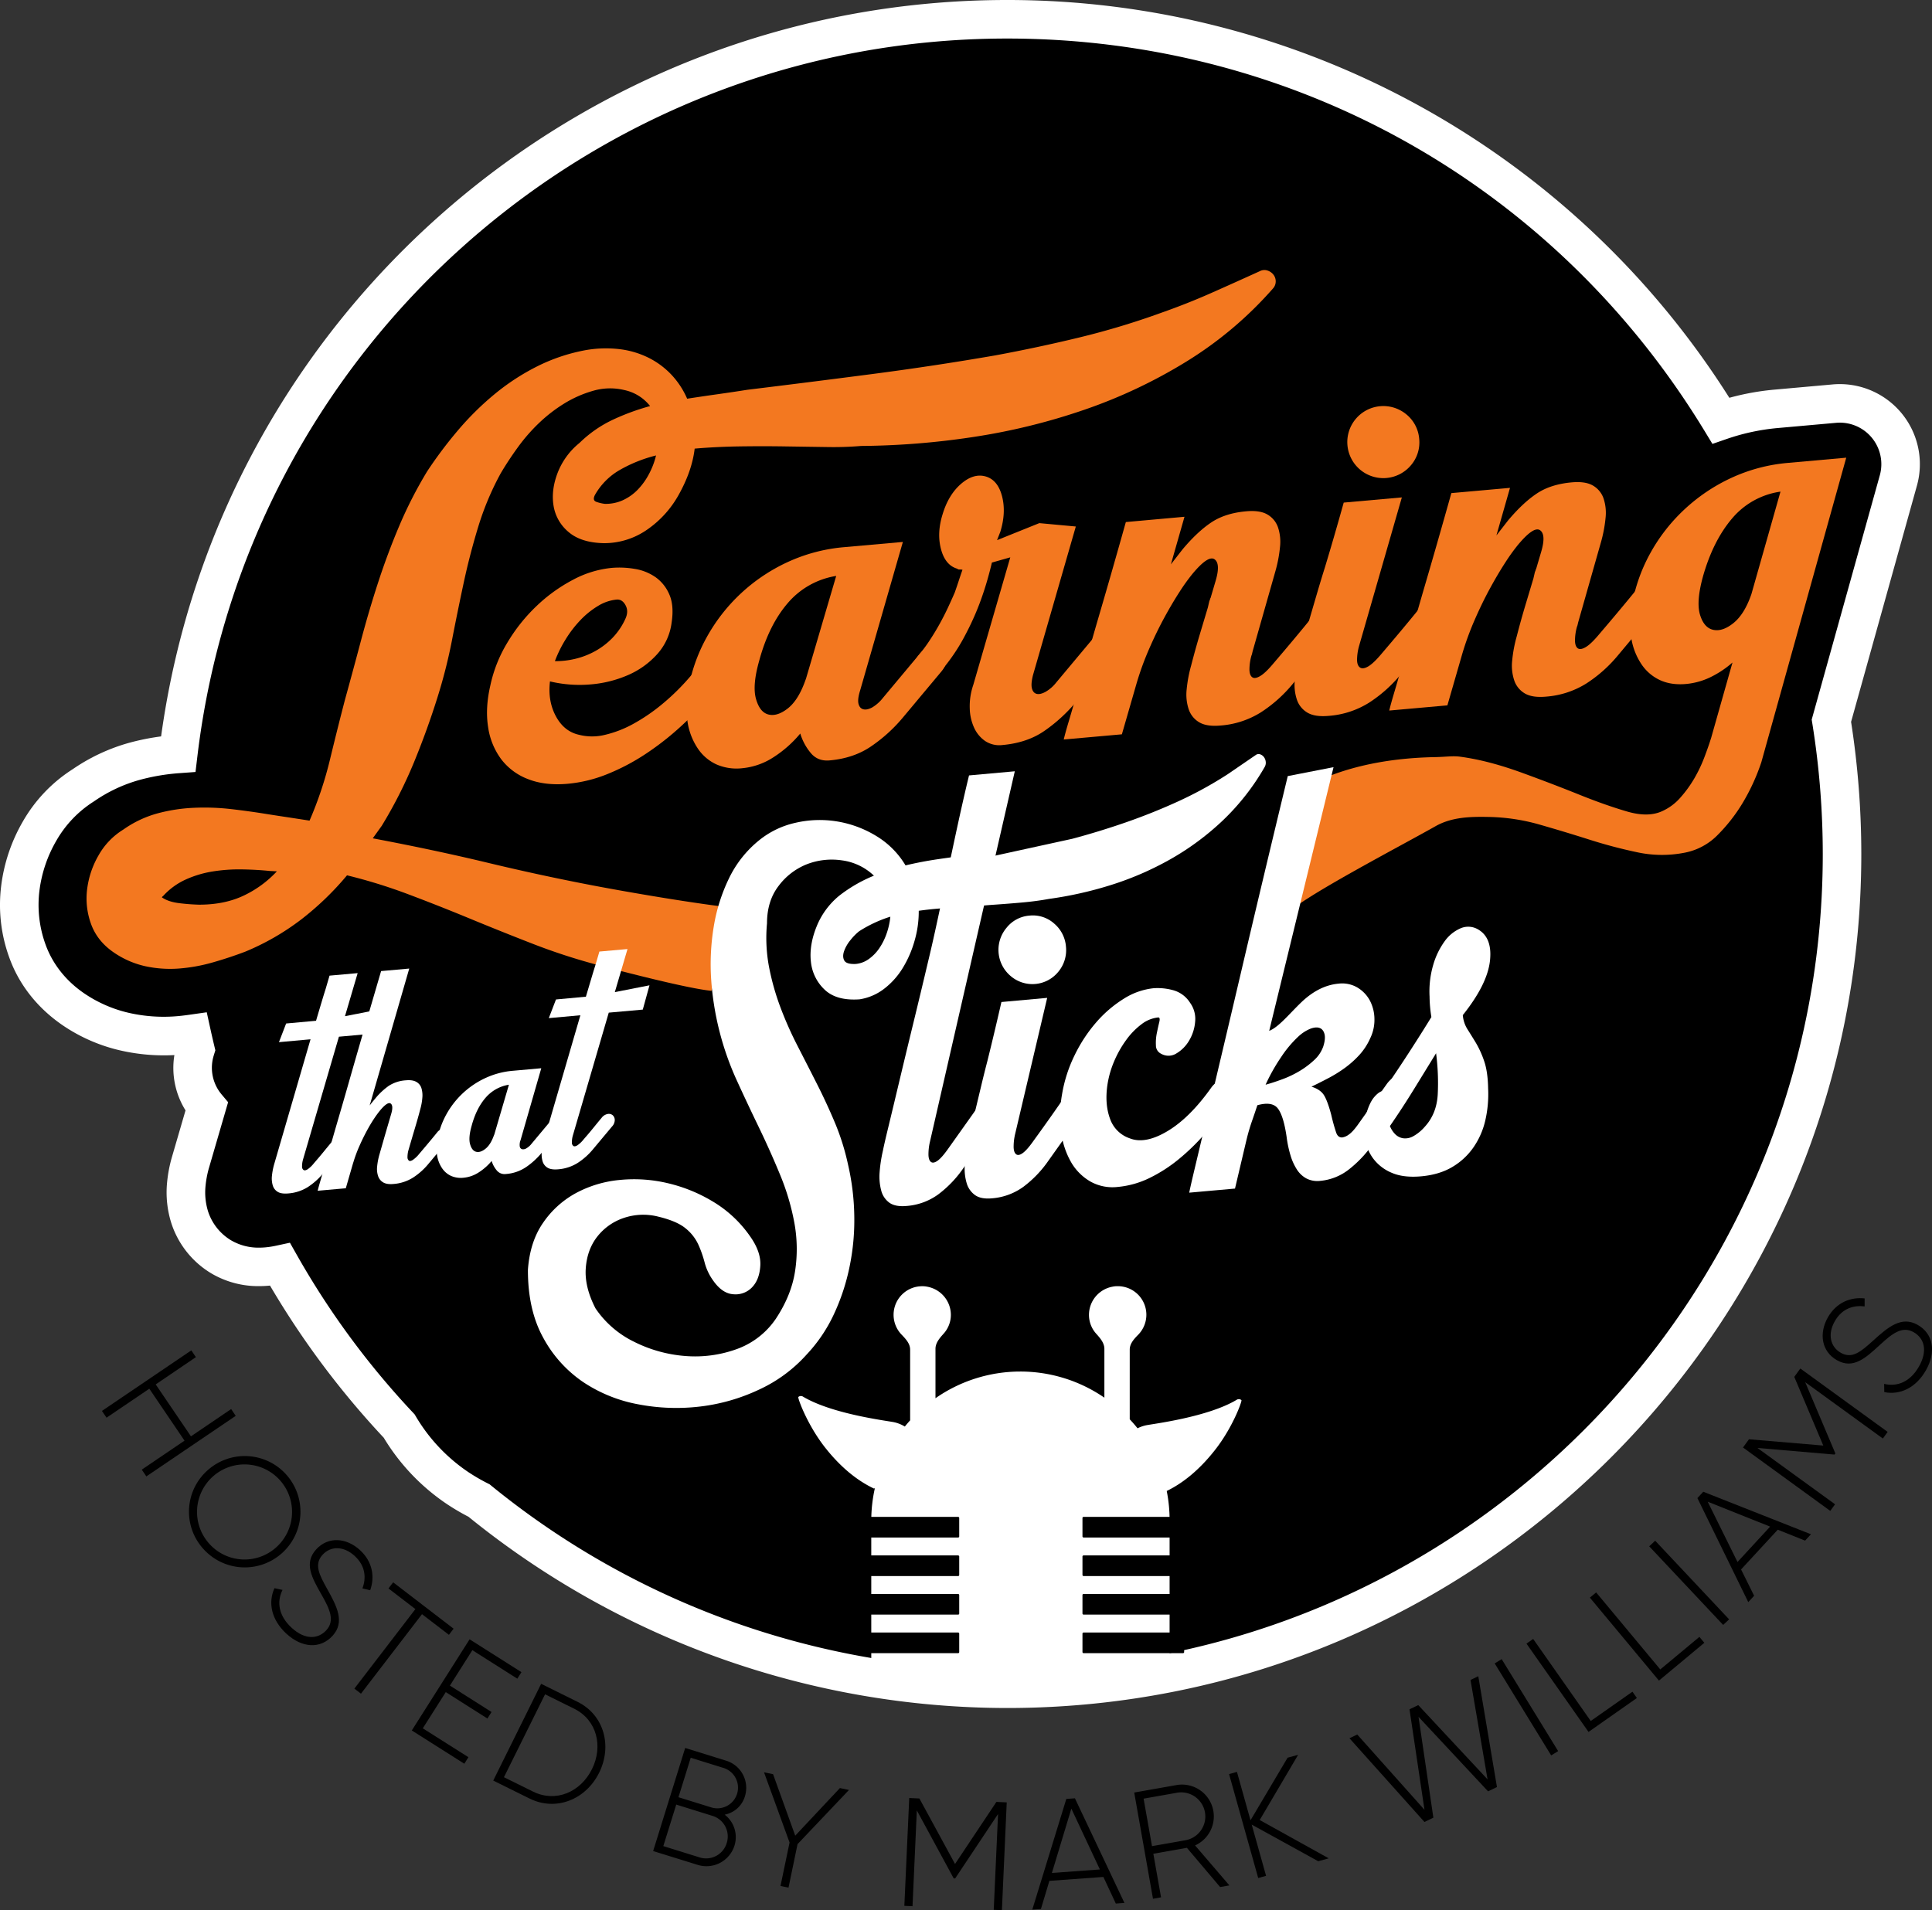 <svg xmlns="http://www.w3.org/2000/svg" width="1345.64" height="1330.7" viewBox="0 0 1345.64 1330.7"><rect x="0" y="0" width="1345.64" height="1330.7" fill="#333333" stroke="none"/><g id="Layer_2" data-name="Layer 2"><g id="Layer_1-2" data-name="Layer 1"><path d="M1309.5,289.33A42.31,42.31,0,0,0,1277,274.07c-1.25,0-2.51.05-3.77.16l-40.51,3.62a163.9,163.9,0,0,0-38.6,8.21C1092,118.43,907.6,6.48,697,6.48,399.46,6.48,154.14,230,119.69,518.26a158.37,158.37,0,0,0-30.76,5.23,118.6,118.6,0,0,0-35.29,16.57A91.78,91.78,0,0,0,23,572.17,105.2,105.2,0,0,0,9.7,611.61a93.91,93.91,0,0,0,4.85,43.81c5.77,16.13,16.62,30.05,31.61,40.43A105,105,0,0,0,83.2,712a124.25,124.25,0,0,0,26.32,2.83c3,0,6.09-.11,9.21-.34,3.45-.26,6.91-.67,10.37-1.17q1.2,5.51,2.52,11a42.27,42.27,0,0,0,6.52,38c.45.6.91,1.18,1.39,1.75l-11.47,39.35a85,85,0,0,0-2.74,14.71,57.62,57.62,0,0,0,2.47,23.27,49.91,49.91,0,0,0,22,27.39A51,51,0,0,0,176,875.59c1.76,0,3.63-.07,5.6-.25a75,75,0,0,0,9-1.38,583.41,583.41,0,0,0,83,112.53,134.12,134.12,0,0,0,40.78,43.26,147.33,147.33,0,0,0,14.86,8.63A579.09,579.09,0,0,0,697,1169.48c321.15,0,581.5-260.35,581.5-581.5a585.89,585.89,0,0,0-7.41-92.85l46.64-167.35A42.32,42.32,0,0,0,1309.5,289.33Z"/><path d="M701.49,1189.85a596.07,596.07,0,0,1-375.18-133.22,157.89,157.89,0,0,1-14.92-8.77,147.16,147.16,0,0,1-44.1-46.28,597.69,597.69,0,0,1-79.23-106l-.77.07c-2.27.2-4.66.31-6.84.31a64.29,64.29,0,0,1-33-8.72,63.63,63.63,0,0,1-28-34.79,71,71,0,0,1-3.08-28.68,96.72,96.72,0,0,1,3.17-17l9.68-33.24A55.81,55.81,0,0,1,121.46,735,135.84,135.84,0,0,1,84.83,732a118.3,118.3,0,0,1-41.76-18.16c-17.3-12-30-28.2-36.68-47a107.13,107.13,0,0,1-5.53-50,118.34,118.34,0,0,1,15-44.46A104.86,104.86,0,0,1,50.72,535.8a131.69,131.69,0,0,1,39.1-18.3A166.83,166.83,0,0,1,112.21,513C152.59,219.77,404,0,701.49,0a594.52,594.52,0,0,1,503,277.12,178.26,178.26,0,0,1,31.45-5.69l40.52-3.63a55.84,55.84,0,0,1,47.83,19.88h0a55.78,55.78,0,0,1,10.85,50.65l-45.86,164.54a600.54,600.54,0,0,1,7.12,92C1296.41,923,1029.53,1189.85,701.49,1189.85ZM201.93,865.72l4.85,8.57a570.14,570.14,0,0,0,81,109.93l1,1.07.75,1.25a120.78,120.78,0,0,0,36.71,39,131.55,131.55,0,0,0,13.48,7.83l1.3.66,1.13.92A569.14,569.14,0,0,0,701.49,1163c313.23,0,568.07-254.84,568.07-568.08a574.85,574.85,0,0,0-7.24-90.72l-.47-2.9,47.44-170.18a28.92,28.92,0,0,0-30.42-36.57l-40.52,3.62a149.8,149.8,0,0,0-35.42,7.54l-10.22,3.52-5.62-9.24C1083,129,901.45,26.85,701.49,26.85c-287.47,0-529.93,214.93-564,499.94l-1.32,11-11,.8A144.94,144.94,0,0,0,97,543.38a105,105,0,0,0-31.28,14.7l-.41.27a78.28,78.28,0,0,0-26.16,27.46A91.71,91.71,0,0,0,27.5,620.23a80.74,80.74,0,0,0,4.17,37.61c4.82,13.48,14,25.21,26.61,33.92a91.55,91.55,0,0,0,32.24,14A109.22,109.22,0,0,0,122.23,708c2.77-.2,5.87-.55,9.45-1.06L144,705.19l2.67,12.18q1.19,5.37,2.46,10.71l.86,3.59-1.09,3.53a28.91,28.91,0,0,0,4.42,25.93c.32.41.63.81.95,1.2l4.61,5.49-13.47,46.24a70,70,0,0,0-2.26,12.15A44.61,44.61,0,0,0,145,844.15a36.74,36.74,0,0,0,16.12,20,37.74,37.74,0,0,0,19.3,5h0c1.4,0,2.87-.06,4.43-.2a58.65,58.65,0,0,0,7.36-1.14Z" fill="#fff"/><path d="M898,635.11c-6.65-18.81,28.81-59.4,5.1-83.13,26.35-16.63,61-23.91,96.39-24.55,7.62-.14,12.44-1,17.49-.29,14.85,2,29.41,6.2,43.47,11.33s27.23,10.17,39.5,15.11,23.39,8.85,33.34,11.75,18.23,2.75,24.81-.44a36.74,36.74,0,0,0,12.3-9.26,83.42,83.42,0,0,0,9.64-13.28,99.88,99.88,0,0,0,7-14.65q2.87-7.53,4.8-13.74l14.84-52.43a68.44,68.44,0,0,1-15.41,10.25,49.18,49.18,0,0,1-17,4.71q-10.21.9-18-2.66a31.31,31.31,0,0,1-12.86-10.92,45.42,45.42,0,0,1-7.06-17.47,64.22,64.22,0,0,1,.1-22.72,116.29,116.29,0,0,1,12.68-36.8A122.31,122.31,0,0,1,1173.08,355a124,124,0,0,1,32.8-22.09,117.84,117.84,0,0,1,39.53-10.45l40.5-3.62-59.15,212.2A143.1,143.1,0,0,1,1213.37,560a116.58,116.58,0,0,1-16.73,21.37A43.74,43.74,0,0,1,1173.47,594a82,82,0,0,1-33-.25,339.4,339.4,0,0,1-33.62-8.89q-17-5.4-34.47-10.41a137.89,137.89,0,0,0-35.61-5.34c-12.09-.22-25.38-.1-37,6.5C976.05,589.05,911.32,622.79,898,635.11Zm288.12-233.5q-4.83,17.47-2.06,26.63t9.28,10.53q6.51,1.37,14.12-4.81t12.4-20.1l20.25-71.37a53.88,53.88,0,0,0-33.81,18.81Q1193.12,376.86,1186.11,401.61Z" fill="#f37820"/><path d="M864.66,975.38a2.74,2.74,0,0,0-3.23-.28c-20.2,12.15-58.18,16.78-63.13,17.79a24.45,24.45,0,0,0-6,2.11c-1.72-2.17-3.55-4.25-5.44-6.28V940.16c0-4.13,3-7.42,5.92-10.37A19.89,19.89,0,0,0,778.44,896H778a15.55,15.55,0,0,0-3,.32A20,20,0,0,0,758.47,916a19.59,19.59,0,0,0,5.18,13.27c2.69,3,5.55,6.32,5.55,10.39v34a103.24,103.24,0,0,0-117.64.39V939.61c0-4.07,2.86-7.4,5.54-10.39A19.59,19.59,0,0,0,662.28,916a20,20,0,0,0-16.53-19.65,15.37,15.37,0,0,0-3-.32h-.46A19.9,19.9,0,0,0,628,929.79c2.88,3,5.91,6.24,5.91,10.37v49.3q-1.9,2.1-3.71,4.32a24.06,24.06,0,0,0-7.8-3.08c-4.95-1-42.93-5.64-63.14-17.78a2.73,2.73,0,0,0-3.23.27c-.59.5,6.13,19.32,18.77,35.36,10.45,13.23,21.94,22.79,34,28.46.18-.14.39-.24.57-.38a103.72,103.72,0,0,0-2.53,22.71v98.72l.25,0,.25.05.25,0,.24,0,.25,0,.25,0,.25,0,.25,0,.24,0,.25,0,.25,0,.16,0h.09l.25,0,.24,0,.25,0,.25,0,.25,0,.25,0,.24,0,.25,0,.25,0a538.65,538.65,0,0,0,61,7.11l.4,0,.4,0,.39,0,.28,0,.28,0,.28,0,.28,0h.29l.39,0h.27l.27,0,.27,0,.27,0h.27l.28,0H678l.27,0h1.08c8.66.41,17.36.64,26.13.64,12.3,0,24.5-.46,36.59-1.27l.26,0h.25l.26,0H743l.25,0,.26,0h.25l.25,0h.26l.26,0,.27,0,.28,0,.3,0h.29l.28,0,.28,0,.28,0,.28,0,.28,0,.28,0,.27,0q23.61-1.85,46.6-5.71h8.26v-1.42q3.4-.63,6.79-1.31l.15,0,.25,0,.25,0,.25-.05.24,0,.25,0,.25,0,.25,0,.25,0,.24-.05.25,0,.25,0,.25,0,.25,0,.24-.05.25,0,.25,0,.25,0,.25-.06.24-.05.25-.06.25,0v-96.65a104.39,104.39,0,0,0-2-20.52c11.78-5.7,23-15.12,33.26-28.1C858.53,994.69,865.26,975.87,864.66,975.38Z" fill="#fff"/><path d="M164.17,986.33l-62.24,42.18-3.19-4.71,29.78-20.19L104,967.42,74.21,987.61,71,982.9l62.25-42.19,3.19,4.72-28,19L133,1000.6l28-19Z"/><path d="M144.94,1023.94a38.78,38.78,0,1,1-3.62,54.73A38.57,38.57,0,0,1,144.94,1023.94ZM192.29,1078a33.09,33.09,0,1,0-46.85-2.94A32.95,32.95,0,0,0,192.29,1078Z"/><path d="M191.18,1106.38l5.6,1.21c-4.2,8.39-2.72,18.05,6.38,26.4,9.26,8.5,18.29,8,24.1,1.71,6.1-6.65,2.57-14.56-3.43-25-6.5-11.5-12.42-21.74-3.56-31.4,8.35-9.1,21-8.12,30.43.52,9.11,8.35,10.33,19.09,7.14,28l-5.38-1.28c2.52-6.88,2.46-15.39-5.46-22.65-7.68-7-16.64-7-22.31-.79-6.1,6.64-2.37,13.86,3.15,23.73,6.84,12.25,12.55,23.18,3.76,32.76-8.42,9.18-21.14,8.59-32.14-1.51C189.09,1128.52,186.52,1116.54,191.18,1106.38Z"/><path d="M312.67,1138.87l-18.75-14.39-42.5,55.39-4.6-3.53,42.5-55.39-18.75-14.39,3.27-4.26,42.1,32.3Z"/><path d="M326.26,1224.13l-2.87,4.54-36.57-23.18L327.07,1142l36.12,22.88-2.88,4.54L329,1149.56l-15.64,24.68,29,18.4-2.88,4.54-29-18.4-16,25.22Z"/><path d="M417.31,1234.93c-9.2,18.57-29.88,27.15-48.45,18l-25.32-12.53L376.91,1173l25.32,12.54C420.81,1194.7,426.51,1216.35,417.31,1234.93Zm-5-2.48c7.92-16,3.43-34.27-12.46-42.14l-20.21-10L351,1238.06l20.22,10C387.12,1255.94,404.39,1248.43,412.3,1232.45Z"/><path d="M511.59,1285.62a20.45,20.45,0,0,1-25.68,13.5l-31-9.62,22.32-71.81,28.62,8.89a19.79,19.79,0,0,1,13,24.75,18.34,18.34,0,0,1-14.11,12.82A19.71,19.71,0,0,1,511.59,1285.62Zm-5.43-1.69a15,15,0,0,0-9.66-18.86L471,1257.13l-9,28.92L487.5,1294A15,15,0,0,0,506.16,1283.93Zm-25.07-59.42L472.55,1252l23.18,7.2a14.4,14.4,0,0,0,8.55-27.49Z"/><path d="M555.5,1284.67,549.19,1315l-5.57-1.17,6.31-30.28-17.79-48.91,6.31,1.32,15.43,42.82L585,1245.62l6.31,1.32Z"/><path d="M697.83,1330.7l-5.69-.26,3-66.74-29.87,44.88-1,0-25.7-47.4-3,66.74-5.69-.25,3.4-75.11,7.08.32,24.82,45.63L694,1255.26l7.19.33Z"/><path d="M768.5,1307.54l-37.6,2.73-5.9,19.6-6,.43,23.69-77.1,6-.44,34.48,72.88-6,.44Zm-2.43-5.21-19.87-42.39-13.55,44.82Z"/><path d="M826.68,1287.25l-23.38,4.13,5.37,30.36-5.61,1-13.08-74,29.19-5.16a22.17,22.17,0,0,1,13.2,42l23.9,27.85-6.46,1.14Zm-24.31-1.16,23.59-4.17a16.81,16.81,0,0,0-5.85-33.1L796.52,1253Z"/><path d="M918.13,1296.59l-46.31-25.51,10,35.68-5.48,1.54-20.29-72.41,5.49-1.53,9.44,33.72,25.83-43.61,7.34-2-26.76,45.42,48.08,26.69Z"/><path d="M939.91,1210.93l5.42-2.61,46.82,52.44-10.43-70,6.1-2.93,48.27,51.74-11.88-69.26,5.42-2.61,13,77.21-6.19,3L988,1196l10.34,70.25-6.2,3Z"/><path d="M1045.91,1155.8l39.34,64.08-4.86,3-39.33-64.09Z"/><path d="M1137,1178.5l3.08,4.39-33.67,23.63L1063.19,1145l4.66-3.26,40.1,57.15Z"/><path d="M1183.63,1140.31l3.44,4.13-31.62,26.32-48.1-57.79,4.37-3.64,44.67,53.66Z"/><path d="M1152.83,1073.31l51.5,54.78-4.15,3.89-51.5-54.77Z"/><path d="M1238.23,1065.63l-25.57,27.7,9.09,18.34-4.08,4.42-35.43-72.47,4.09-4.42,75,29.62-4.08,4.42Zm-5.33-2.14-43.49-17.35,20.76,42Z"/><path d="M1314.75,997.51l-3.34,4.61-54.07-39.24,21,49.64-.57.78-53.72-4.61,54.07,39.24-3.34,4.6L1214,1008.37l4.16-5.73,51.76,4.38-20.21-47.85,4.22-5.82Z"/><path d="M1312.4,969.79l-.09-5.73c9.12,2.2,18.21-1.42,24.29-12.18,6.19-10.94,3.7-19.63-3.78-23.86-7.85-4.44-14.76.79-23.6,9-9.74,8.93-18.38,17-29.78,10.55-10.76-6.09-12.66-18.64-6.37-29.77,6.09-10.75,16.28-14.36,25.65-13.26l0,5.53c-7.27-.9-15.55,1.08-20.84,10.43-5.13,9.07-3,17.79,4.27,21.91,7.85,4.45,14-.82,22.41-8.42,10.39-9.43,19.75-17.46,31.07-11.06,10.84,6.14,13.13,18.67,5.78,31.66C1334.44,966.83,1323.35,972,1312.4,969.79Z"/><path d="M482,469.78q3.84-4.61,8.23-5.17a9.4,9.4,0,0,1,7.25,1.66,9,9,0,0,1,3.25,6.63q.39,4.41-3.77,9.39a247.54,247.54,0,0,1-22.24,23.28,197.6,197.6,0,0,1-25,19.62,149.35,149.35,0,0,1-26.78,14.1A96.74,96.74,0,0,1,395.49,546q-15.84,1.41-27.61-3.21a42.34,42.34,0,0,1-18.82-13.94,49.21,49.21,0,0,1-9.1-22.43q-2.06-13.12,1.52-28.71a96,96,0,0,1,11.88-30,119.76,119.76,0,0,1,20.43-25.61,112.1,112.1,0,0,1,25.34-18.23,72.08,72.08,0,0,1,26.95-8.26,62.76,62.76,0,0,1,16,.7,34.8,34.8,0,0,1,14.54,5.8,28.27,28.27,0,0,1,9.6,12.1q3.35,7.68,1.56,19.55a40.29,40.29,0,0,1-9.94,21.83,58.39,58.39,0,0,1-20.17,14.58,81.84,81.84,0,0,1-26.21,6.6,88.71,88.71,0,0,1-28.4-2.08q-1.62,13.64,4.12,24.29t16.24,12.93A36.93,36.93,0,0,0,421,512a77.49,77.49,0,0,0,19.9-7.63A127.65,127.65,0,0,0,461.83,490,156.58,156.58,0,0,0,482,469.78Zm-52.56-52.09A30.35,30.35,0,0,0,416.72,422a58.37,58.37,0,0,0-12.26,9.79A79.52,79.52,0,0,0,394,445.34a86,86,0,0,0-7.52,15.23A57.72,57.72,0,0,0,400.5,459a55.33,55.33,0,0,0,13.9-5.33,51.74,51.74,0,0,0,12.13-9.24A47,47,0,0,0,435.62,431q2.37-5.18.05-9.41C434.11,418.75,432.05,417.46,429.47,417.69Z" fill="#f37820"/><path d="M640.47,455.64q4.17-5,8.56-5.56a8.63,8.63,0,0,1,10.35,8.66q.21,4.42-4,9.4l-5.93,7.1-7.7,9.2-7.69,9.21q-3.69,4.41-5.94,7.09a107.75,107.75,0,0,1-20.69,18.71q-12.35,8.74-29.6,10.27-8.11.74-13-5A38.33,38.33,0,0,1,557.39,511a81,81,0,0,1-18.75,16.58A48.13,48.13,0,0,1,517,535.16a35.08,35.08,0,0,1-18-2.65,31.38,31.38,0,0,1-12.86-10.92,45.42,45.42,0,0,1-7.06-17.47,64.27,64.27,0,0,1,.1-22.73,116.38,116.38,0,0,1,12.68-36.8,123.24,123.24,0,0,1,56.68-53A117.72,117.72,0,0,1,588,381.17l40.85-3.64L599.08,481q-1.94,6.21-1.12,9.33c.54,2.08,1.66,3.35,3.36,3.78s3.72,0,6.1-1.25a26.73,26.73,0,0,0,7.4-6.52Zm-79.05,17,21-71.43a55.81,55.81,0,0,0-33.8,19q-13.19,15.38-19.84,40.1-4.86,17.11-2.26,26.46t8.61,10.95q6,1.59,13.31-4t12.16-18.83Z" fill="#f37820"/><path d="M694.44,376.29l29.46-11.86,25.41,2.35L719.5,470.23q-1.57,6.18-.77,9.3t3.18,3.8q2.37.68,6.1-1.26a25.5,25.5,0,0,0,7.58-6.53l25.65-30.68q4.17-5,8.56-5.56a8.51,8.51,0,0,1,7.09,1.86A9.36,9.36,0,0,1,779.8,448q.21,4.42-3.95,9.41l-5.93,7.09-7.7,9.21-7.69,9.2-5.94,7.1a110.06,110.06,0,0,1-20.51,18.69Q715.9,517.41,698.3,519a17.91,17.91,0,0,1-11.95-2.66,22.5,22.5,0,0,1-7.73-9.07,34.31,34.31,0,0,1-3.18-13.73,45.3,45.3,0,0,1,2.44-16.37l25.78-88.9-12.8,3.63q-2.85,12-6.22,21.85a187.89,187.89,0,0,1-11.74,27.49,133,133,0,0,1-17.53,26.23q-3.86,4.6-8.24,5.17a9.34,9.34,0,0,1-7.24-1.66,8.2,8.2,0,0,1-3.06-6.47q-.21-4.25,3.64-8.84a103.51,103.51,0,0,0,7.12-9.69q3.6-5.46,6.81-11.25t5.89-11.53c1.79-3.83,3.36-7.34,4.74-10.54.94-2.68,1.83-5.31,2.67-7.87s1.72-5.18,2.67-7.87a6.68,6.68,0,0,0-2-.18,2.16,2.16,0,0,1-1.65-.56q-8.38-2.44-11.34-13.72T656.6,358q4.13-13.5,12.86-21t17.11-5.07q8.38,2.44,11.34,13.72t-1.16,24.77Z" fill="#f37820"/><path d="M829.64,463.6q2.9-11.27,6.18-22.2l5.47-18.24,1-4.35.58-1.47a1,1,0,0,1,.29-.74l3.54-12q3.53-12-.81-15t-15.25,10.06a134.22,134.22,0,0,0-9,12.52q-5.14,7.91-10.64,18T800.39,452a202.37,202.37,0,0,0-8.7,23.85l-10.3,35.7-40.49,3.61q1-4.35,3.62-13.1t5.83-20.22q3.23-11.46,7-24.76t7.59-26.4q9-30.62,19.21-67L825,360l-9.47,33.14,8-10.29q10.26-12.27,20-18.82T868,356.19q9.51-.85,14.75,2.23a16.58,16.58,0,0,1,7.37,8.93,31.81,31.81,0,0,1,1.4,13.71,94.84,94.84,0,0,1-3.13,16.61l-15.94,56.08-.51,2.17-.29.74a36,36,0,0,0-1.41,10.06c.11,2.6.79,4.31,2.06,5.14s3.11.49,5.58-1,5.52-4.45,9.15-8.8q15.1-17.67,25.66-30.69,4.15-5,8.73-5.57t7.26,1.84a9.39,9.39,0,0,1,2.92,6.84q.21,4.43-4,9.4l-27.25,32.6A96.56,96.56,0,0,1,878,496.37a61.62,61.62,0,0,1-27.94,9.06q-9.51.85-14.75-2.23a16.63,16.63,0,0,1-7.38-9.1,32.56,32.56,0,0,1-1.41-13.9A94,94,0,0,1,829.64,463.6Z" fill="#f37820"/><path d="M988,424.62q4.17-5,8.74-5.57c3-.39,5.46.22,7.26,1.84a9.36,9.36,0,0,1,2.91,6.83q.23,4.42-3.95,9.41l-27.25,32.6a96.51,96.51,0,0,1-22.36,19.91,61.54,61.54,0,0,1-27.94,9.06q-9.51.85-14.75-2.23a16.59,16.59,0,0,1-7.38-9.1,32.67,32.67,0,0,1-1.42-13.89A96,96,0,0,1,905,456.87q1-4.35,2.92-11.08t4.33-15.12q2.44-8.37,5.17-17.67t5.48-18.06q6.3-20.79,13-44.82l40.49-3.61L946.6,450A36.41,36.41,0,0,0,945.19,460q.16,3.89,2.24,5.12t5.76-1q3.69-2.27,9.15-8.8Q977.45,437.63,988,424.62Z" fill="#f37820"/><path d="M988.47,305.72A24.43,24.43,0,0,1,982.82,324a25.1,25.1,0,1,1-3.14-35.21A24.46,24.46,0,0,1,988.47,305.72Z" fill="#f37820"/><path d="M1056.39,443.36q2.89-11.25,6.18-22.2l5.47-18.24,1-4.35.58-1.47a1,1,0,0,1,.29-.73l3.54-12q3.52-12-.81-15t-15.25,10.05a134.22,134.22,0,0,0-9,12.52q-5.14,7.91-10.64,18t-10.64,21.89a203,203,0,0,0-8.7,23.85l-10.3,35.7-40.49,3.61q1-4.35,3.62-13.1t5.83-20.21q3.23-11.47,7-24.76t7.59-26.41q9-30.61,19.21-67l40.85-3.65-9.47,33.14,8-10.29q10.26-12.27,20-18.82t24.49-7.86q9.51-.85,14.75,2.23a16.58,16.58,0,0,1,7.37,8.93,31.81,31.81,0,0,1,1.4,13.71,94.84,94.84,0,0,1-3.13,16.61l-15.94,56.08-.51,2.17-.29.74a36,36,0,0,0-1.41,10.06c.11,2.6.79,4.31,2.06,5.14s3.11.49,5.58-1,5.52-4.45,9.15-8.8q15.1-17.67,25.66-30.68,4.15-5,8.73-5.57t7.26,1.83a9.41,9.41,0,0,1,2.92,6.84q.21,4.43-4,9.4l-27.25,32.6a96.33,96.33,0,0,1-22.36,19.92,61.62,61.62,0,0,1-27.94,9.06q-9.51.85-14.75-2.23a16.63,16.63,0,0,1-7.38-9.1,32.56,32.56,0,0,1-1.41-13.9A94,94,0,0,1,1056.39,443.36Z" fill="#f37820"/><path d="M623.36,631.07a7.28,7.28,0,0,1,2.49,4M495.54,690.25c-17-1.68-62.85-13.71-78.6-17.86a425.19,425.19,0,0,1-45.87-14.9q-22.26-8.65-43.8-17.56T284.41,623a365.77,365.77,0,0,0-42.71-13.22,203.51,203.51,0,0,1-31.86,30.71,172.85,172.85,0,0,1-39,22.46q-11,4.18-22.75,7.53a117.86,117.86,0,0,1-23.58,4.24,81.67,81.67,0,0,1-23.39-1.64A62.76,62.76,0,0,1,79,663.34q-11.35-7.87-15.61-19.73a51.8,51.8,0,0,1-2.69-24.25,62.36,62.36,0,0,1,8-23.6,49.67,49.67,0,0,1,17.21-17.87,76.06,76.06,0,0,1,23.32-11.13,116.71,116.71,0,0,1,25.37-4,162.39,162.39,0,0,1,26.16.86q13.08,1.5,25.7,3.57,7.19,1.13,14.57,2.24c4.91.75,9.77,1.49,14.57,2.25a260.57,260.57,0,0,0,14.29-42.8q5.44-22.49,10.47-41.75,5.63-20.37,11.07-40.91t12-40.65q6.54-20.08,14.76-39.47a295.52,295.52,0,0,1,19.34-37.75,295.62,295.62,0,0,1,21.41-28.53,202.12,202.12,0,0,1,25.44-25.16,157.8,157.8,0,0,1,29.51-19.31A126.16,126.16,0,0,1,407.45,244a81.51,81.51,0,0,1,24.24-.75,61.86,61.86,0,0,1,20.43,6.17,56.68,56.68,0,0,1,15.79,11.9,58,58,0,0,1,10.69,16.43q10.86-1.67,21.37-3.15t20.67-3.08q43.53-5.31,86.68-10.93t85.8-13q29.67-5.48,58.68-12.51a542,542,0,0,0,57.55-17.38q17.55-6.18,34.1-13.51t34-15.28a6.88,6.88,0,0,1,5.28-.47,8.67,8.67,0,0,1,4.15,2.82,7.54,7.54,0,0,1,1.66,4.65,7.3,7.3,0,0,1-1.86,5,264.56,264.56,0,0,1-60.07,50.79,355.52,355.52,0,0,1-71.17,33.68,438,438,0,0,1-77.27,19,546.41,546.41,0,0,1-78.41,6.29,234.61,234.61,0,0,1-24.24.74l-29-.43q-15.28-.24-31.41,0t-31.27,1.55Q482,328.17,472.54,345a71.64,71.64,0,0,1-21.48,23.74,52.23,52.23,0,0,1-30.55,9.65q-16-.35-24.66-7.91a29.92,29.92,0,0,1-10.34-18.42q-1.68-10.86,2.93-22.8a50.06,50.06,0,0,1,15.19-20.7,84.67,84.67,0,0,1,23.05-16.08,161.68,161.68,0,0,1,26.12-9.6,31,31,0,0,0-18-11.17,42.2,42.2,0,0,0-21.61.51A80.7,80.7,0,0,0,393,281.1a105.74,105.74,0,0,0-17.43,13.45,123.62,123.62,0,0,0-14.66,16.74q-6.65,9.12-12.19,18.48A198.68,198.68,0,0,0,333.08,367q-5.91,19.34-10.17,39.24t-8.14,39.94a362.86,362.86,0,0,1-10,39.4q-7.19,23-16.51,45.66a318,318,0,0,1-22.34,44L259.64,584q43.32,8.19,79.95,17t73.28,15.82c24.43,4.68,72.4,12.91,99.16,15.73m-372.49-2.33q17.37-.13,30.48-6.45A75.83,75.83,0,0,0,192.84,607l-5-.26q-9.32-.94-19.61-1.09a115.81,115.81,0,0,0-20.11,1.44,73.81,73.81,0,0,0-18.66,5.57A47.92,47.92,0,0,0,113.79,624c-.66.53-1,.91-1,1.15q4.53,3.14,12.25,4.05A144.53,144.53,0,0,0,139.54,630.25ZM421.26,351a28.69,28.69,0,0,0,12.55-2.53,34.47,34.47,0,0,0,10.35-7.32,47.25,47.25,0,0,0,7.89-11,54.67,54.67,0,0,0,4.89-12.86,98.4,98.4,0,0,0-25.53,10.26,46.37,46.37,0,0,0-17.08,17.32c-1.2,2.47-.89,4,.95,4.71A27.7,27.7,0,0,0,421.26,351Z" fill="#f37820"/><path d="M665.72,614.08a7,7,0,0,1,2.34,3.85" fill="#f37820"/><path d="M686.85,767.56a6.29,6.29,0,0,1,5.75,1.77,9.64,9.64,0,0,1,2.37,6.33q.21,4.08-3,8.62L670.82,814a78.17,78.17,0,0,1-17.4,18.11,42.9,42.9,0,0,1-21.93,8q-7.75.71-11.93-2.19a15,15,0,0,1-5.77-8.48,37.47,37.47,0,0,1-1.13-12.83A99,99,0,0,1,615,801.4q.76-4,3.84-16.71t7.46-31.12q4.38-18.41,9.72-40.34t10.63-44.34c8.46-35,17.89-85.86,28.28-128.71l31.88-2.88L647.68,795.49a37.92,37.92,0,0,0-1,9.26c.11,2.39.72,4,1.81,4.75s2.6.47,4.53-.9,4.3-4.05,7.12-8l19.89-28C682.18,769.56,684.46,767.89,686.85,767.56Z" fill="#fff"/><path d="M739.35,767.22c2.15-3,4.43-4.71,6.82-5a6.29,6.29,0,0,1,5.74,1.78,9.59,9.59,0,0,1,2.38,6.33q.21,4.08-3,8.62l-21.14,29.74a78.2,78.2,0,0,1-17.41,18.11,42.83,42.83,0,0,1-21.92,8c-5,.45-8.87-.28-11.65-2.22a15.51,15.51,0,0,1-5.91-8.46A34.92,34.92,0,0,1,672,811.3,99,99,0,0,1,674.27,796q.76-4,2.18-10.18T679.69,772q1.84-7.69,3.88-16.23t4.14-16.58q4.74-19.1,9.79-41.15l31.87-2.89-22.37,95a38.52,38.52,0,0,0-1,9.26q.18,3.58,1.82,4.75t4.53-.91q2.89-2.06,7.12-8Q731.18,779.1,739.35,767.22Z" fill="#fff"/><path d="M843.58,757.78c2-2.8,4.13-4.35,6.43-4.67a6.7,6.7,0,0,1,5.73,1.61,8.61,8.61,0,0,1,2.5,6.16q.21,4.07-3,8.62-7.47,10.5-16,20.27a150.36,150.36,0,0,1-18.15,17.68,103.21,103.21,0,0,1-20.36,13.14,63.48,63.48,0,0,1-22.36,6.28,31.44,31.44,0,0,1-18.76-3.7,36.74,36.74,0,0,1-13.47-13.35,55.61,55.61,0,0,1-7-21,86.38,86.38,0,0,1,.59-26.58A98,98,0,0,1,748.53,735a103.85,103.85,0,0,1,15.16-23,84.25,84.25,0,0,1,19.1-16.3,48.18,48.18,0,0,1,20.87-7.29,40.74,40.74,0,0,1,13,1.28,20.27,20.27,0,0,1,12.23,8.88,19.09,19.09,0,0,1,3.53,13.1,30.15,30.15,0,0,1-4.15,13.15,25,25,0,0,1-8.85,9,10.26,10.26,0,0,1-10.59.31,6.37,6.37,0,0,1-3.73-5.89,33.8,33.8,0,0,1,.64-8.57c.59-2.88,1.15-5.44,1.7-7.68s.27-3.3-.84-3.2A22.92,22.92,0,0,0,795,713.57a50.7,50.7,0,0,0-10.63,10.95A74.62,74.62,0,0,0,776,739.35a67.06,67.06,0,0,0-4.69,16.46q-1.92,13.28,1.78,23.42A22,22,0,0,0,786.88,793q10.71,4.26,26.25-5T843.58,757.78Z" fill="#fff"/><path d="M828.3,830.85q.76-4,4.23-18.56T841,776.5q5-21.24,11.09-47t12.21-51.85q14.41-61.54,32.63-137l31.88-6.22L884,718.12c6.66-2.59,14.12-12,22.37-19.89s16.9-12.17,26-13a20.93,20.93,0,0,1,13.1,2.74,23.51,23.51,0,0,1,8.62,9,28.16,28.16,0,0,1,3.2,12.64,29.23,29.23,0,0,1-2.86,13.52A43.21,43.21,0,0,1,946.72,735a67.77,67.77,0,0,1-10,8.93A93.7,93.7,0,0,1,925.36,751q-6,3.16-11.91,6,6.31,2,8.78,6.07t5,13.63a128.78,128.78,0,0,0,3.47,12.46c.85,2.32,2.3,3.39,4.33,3.2a10.37,10.37,0,0,0,4.43-2q2.77-1.89,6.5-7.14l19.89-28c2.15-3,4.38-4.7,6.68-5a6.16,6.16,0,0,1,5.61,1.79,9.61,9.61,0,0,1,2.37,6.33q.21,4.08-3,8.62l-21.13,29.74a82.19,82.19,0,0,1-17,18.07,37.78,37.78,0,0,1-19.84,7.86A16.74,16.74,0,0,1,910,821a18.15,18.15,0,0,1-6.7-6.26,38.41,38.41,0,0,1-4.52-10.07A79,79,0,0,1,896.13,792q-2.11-14.55-6.07-19.75t-14.31-2.31q-1.77,5.4-3.66,10.81t-3.36,11.11l-.82,3.35L860.18,828Zm75.94-108.7a78.3,78.3,0,0,0-11.89,14.18,129.85,129.85,0,0,0-10.87,19.31q5.44-1.47,11.81-3.85A70.67,70.67,0,0,0,905.35,746a59.91,59.91,0,0,0,10.09-7.62,23.39,23.39,0,0,0,6.17-9.24q1.75-5.39.91-8.75c-.58-2.24-1.72-3.66-3.45-4.28s-3.91-.4-6.52.59A27.61,27.61,0,0,0,904.24,722.15Z" fill="#fff"/><path d="M1018.85,707.16a21.74,21.74,0,0,0,3.24,9.86q2.76,4.34,5.87,9.46a67.69,67.69,0,0,1,5.71,12.57q2.61,7.47,2.81,19.23a81.26,81.26,0,0,1-2.06,22.61,54.23,54.23,0,0,1-8.41,18.77,47.18,47.18,0,0,1-14.74,13.45q-8.91,5.22-21.38,6.35t-20.76-2.54a30.72,30.72,0,0,1-12.9-10.13,32.18,32.18,0,0,1-5.75-14.53,39.11,39.11,0,0,1,1-15.81q2.34-8.38,5.77-12.31t6.2-4.16q9.66-14,18.51-27.7t15-23.78a92.23,92.23,0,0,1-1.26-14.29,65.58,65.58,0,0,1,2.53-22,53.16,53.16,0,0,1,7.92-16.43,26.7,26.7,0,0,1,10.94-9,13.46,13.46,0,0,1,11.62.26q10.83,5.58,9.07,22.1T1018.85,707.16Zm-18.62,26.57q-6.84,11.1-15.15,24.62t-17,26.09a16.78,16.78,0,0,0,3.72,5.72,9.92,9.92,0,0,0,5.41,2.78,11.34,11.34,0,0,0,6.88-1.27,29.8,29.8,0,0,0,8.34-6.81q8.14-8.93,8.94-22.26A159.11,159.11,0,0,0,1000.23,733.73Z" fill="#fff"/><path d="M679.81,595.05l-6,37c2.86-.06,5.72-.11,8.57-.12l6.18-38C685.65,594.34,682.73,594.7,679.81,595.05Z" fill="none"/><path d="M592.39,654.85a25.51,25.51,0,0,0-4.49,7.76q-1.33,3.89.16,6.53t7.89,2.39a18.47,18.47,0,0,0,9.2-3.45,29.93,29.93,0,0,0,7.3-7.53,43.76,43.76,0,0,0,5.1-10.27,50.63,50.63,0,0,0,2.61-11.69,90.42,90.42,0,0,0-21.74,10.15A37.58,37.58,0,0,0,592.39,654.85Z" fill="none"/><path d="M676.3,595.48q-11.49,1.37-23.06,3.07t-22.54,4.31A59.49,59.49,0,0,0,610,582.19a75.77,75.77,0,0,0-27.28-10,74.88,74.88,0,0,0-28.69,1,61.17,61.17,0,0,0-25.2,12.1,76.81,76.81,0,0,0-21,26.42,122,122,0,0,0-10.71,33.83,160.86,160.86,0,0,0-1.76,37.15,202.48,202.48,0,0,0,17.38,69q7.61,16.67,15.64,33.28t15,33.52a166.06,166.06,0,0,1,9.94,33.63,101.4,101.4,0,0,1,.43,33.52q-2.57,16.77-13.43,33.14a55.58,55.58,0,0,1-27.47,21.15,85.1,85.1,0,0,1-35.63,4.7,95.52,95.52,0,0,1-35.52-9.88,68.7,68.7,0,0,1-26.92-23.27q-7.74-15-6.79-28t8-22a39.24,39.24,0,0,1,18.42-13,42.27,42.27,0,0,1,24.23-.89q12.84,3.1,18.88,8.12a31.38,31.38,0,0,1,8.8,11.15,78.29,78.29,0,0,1,4.47,12.69,37.69,37.69,0,0,0,5.84,12.4q6.41,9.24,14.27,9.68a15.85,15.85,0,0,0,13-4.94q5.11-5.37,5.66-15.08t-7.42-20.77a83.7,83.7,0,0,0-25.26-23.58,108.6,108.6,0,0,0-31.74-13A101.48,101.48,0,0,0,431.63,822a79.85,79.85,0,0,0-30.49,9.14,65.67,65.67,0,0,0-22.91,20.74q-9.17,13.27-10.53,32.71-.07,27.82,10.57,47.16A87.56,87.56,0,0,0,406,962.67a102.48,102.48,0,0,0,38.68,15.65,140,140,0,0,0,43.16,1.49A132.33,132.33,0,0,0,529,967.9a101.14,101.14,0,0,0,32.79-24.25,106.35,106.35,0,0,0,18.92-27.9,147.92,147.92,0,0,0,11-33.25A160.45,160.45,0,0,0,595,846.68a169.93,169.93,0,0,0-4.39-35.61,165.21,165.21,0,0,0-9.11-29q-5.84-13.87-12.59-27.18t-13.5-26.44a253.8,253.8,0,0,1-11.86-26.76,173.19,173.19,0,0,1-7.92-28.09,108.64,108.64,0,0,1-1.41-30.32q0-15.7,8.17-26.24a45.5,45.5,0,0,1,19.64-15,48.11,48.11,0,0,1,24.35-2.69,39.78,39.78,0,0,1,22.31,10.67A101.17,101.17,0,0,0,584.5,624a53.48,53.48,0,0,0-15.83,21.68q-5.16,12.87-3.87,24.35a30.84,30.84,0,0,0,9.53,19.37q8.24,7.9,24.35,6.77a37.51,37.51,0,0,0,17-7.26,53,53,0,0,0,13-14.44A75.56,75.56,0,0,0,637,655.37a72.86,72.86,0,0,0,2.91-20.89,247.4,247.4,0,0,1,26.77-2.26c2.38-.07,4.74-.09,7.11-.13l6-37Zm-58.75,54.8a43.76,43.76,0,0,1-5.1,10.27,29.93,29.93,0,0,1-7.3,7.53,18.47,18.47,0,0,1-9.2,3.45q-6.41.26-7.89-2.39t-.16-6.53a25.51,25.51,0,0,1,4.49-7.76,37.58,37.58,0,0,1,6-6.11,90.42,90.42,0,0,1,21.74-10.15A50.63,50.63,0,0,1,617.55,650.28Z" fill="#fff"/><path d="M693.2,596.06c-2.52.59-5.07,1.16-7.62,1.74l-1.76,33.14c2.89-.26,5.78-.51,8.67-.7q10.08-.69,19.82-1.57t18.3-2.46a262.72,262.72,0,0,0,42.91-9.6,215.16,215.16,0,0,0,41.05-17.69,186.64,186.64,0,0,0,36.73-27,164.34,164.34,0,0,0,29.57-37.66,5.87,5.87,0,0,0,.71-3.65,6.53,6.53,0,0,0-1.32-3.29,5.47,5.47,0,0,0-2.65-1.86,3.33,3.33,0,0,0-3.06.57l-19.31,13.22a271.06,271.06,0,0,1-34.79,19.09q-17.82,8.13-36.25,14.53t-37.32,11.45" fill="#fff"/><path d="M742.45,659.54a23.49,23.49,0,0,1-5.3,17.39,23.23,23.23,0,0,1-33.23,3A23.82,23.82,0,0,1,701,646.39a22.6,22.6,0,0,1,15.91-8.54,22.27,22.27,0,0,1,17.32,5.53A23.41,23.41,0,0,1,742.45,659.54Z" fill="#fff"/><path d="M220.13,711.1c1.31-4.47,2.55-8.61,3.69-12.44s2.17-7.15,3.07-10l2.63-9,19.59-1.75-8.83,30,24.14-4.73-4.67,16.9-23.69,2.12-25,85.53a17.31,17.31,0,0,0-.68,4.87,2.78,2.78,0,0,0,1.08,2.48c.66.4,1.59.24,2.79-.5a21,21,0,0,0,4.43-4.26q3.73-4.29,6.76-8t5.65-6.86a6.83,6.83,0,0,1,4.23-2.7,4.24,4.24,0,0,1,3.51.89,4.54,4.54,0,0,1,1.41,3.31,6.71,6.71,0,0,1-1.91,4.55l-13.19,15.78A46.76,46.76,0,0,1,214.32,827a29.75,29.75,0,0,1-13.52,4.38c-3.18.29-5.62-.07-7.31-1.06a7.69,7.69,0,0,1-3.48-4.42,17,17,0,0,1-.61-6.73,46.74,46.74,0,0,1,1.52-8L216.29,724l-22,2,5-13Z" fill="#fff"/><path d="M221.25,829.52q.5-2.12,2.73-9.78t5.45-18.86q3.19-11.21,7.15-24.77t7.86-27.33q9.3-32.43,21-72.3l19.6-1.75-27.56,95.38q1.23-1.65,2.16-2.76l1.55-1.86a48,48,0,0,1,9.66-9.11,24.84,24.84,0,0,1,11.86-3.8c3.07-.28,5.47.08,7.22,1.07a7.56,7.56,0,0,1,3.57,4.32,17.33,17.33,0,0,1,.67,6.64,40.39,40.39,0,0,1-1.43,8q-1.39,5.45-3.71,13.21T284.5,801.2a17.64,17.64,0,0,0-.68,4.87,3,3,0,0,0,1,2.49c.6.4,1.5.24,2.7-.5A21,21,0,0,0,292,803.8q7.31-8.55,12.41-14.85a6.83,6.83,0,0,1,4.23-2.7,4.24,4.24,0,0,1,3.51.89,4.59,4.59,0,0,1,1.42,3.31A6.77,6.77,0,0,1,311.6,795l-13.19,15.78a46.76,46.76,0,0,1-10.82,9.64,29.75,29.75,0,0,1-13.52,4.38q-4.6.42-7.14-1.08a8,8,0,0,1-3.57-4.4,15.59,15.59,0,0,1-.68-6.73,45.74,45.74,0,0,1,1.51-8l3.93-13.75L272.46,776q1.71-5.82-.39-7.26t-7.38,4.87a70.81,70.81,0,0,0-4.21,5.78c-1.66,2.5-3.36,5.34-5.07,8.53s-3.4,6.6-5,10.24a96.52,96.52,0,0,0-4.16,11.1l-.4,1.24-5,17.28Z" fill="#fff"/><path d="M382.58,782a6.7,6.7,0,0,1,4.14-2.69,4.18,4.18,0,0,1,5,4.19,6.76,6.76,0,0,1-1.91,4.55L387,791.45l-3.73,4.46-3.72,4.45-2.87,3.44a52.46,52.46,0,0,1-10,9.05,28.74,28.74,0,0,1-14.32,5,7,7,0,0,1-6.32-2.44,18.44,18.44,0,0,1-3.6-6.64,39.25,39.25,0,0,1-9.07,8,23.24,23.24,0,0,1-10.49,3.68,16.93,16.93,0,0,1-8.71-1.28,15.09,15.09,0,0,1-6.22-5.29,22,22,0,0,1-3.42-8.45,31.26,31.26,0,0,1,.05-11,56.23,56.23,0,0,1,6.14-17.81A59.64,59.64,0,0,1,338.08,751a56.79,56.79,0,0,1,19.12-5.06L377,744.17l-14.42,50.06a8.92,8.92,0,0,0-.55,4.52,2.31,2.31,0,0,0,1.63,1.83,4.14,4.14,0,0,0,2.95-.61,12.91,12.91,0,0,0,3.58-3.15Zm-38.26,8.22,10.14-34.57a27,27,0,0,0-16.35,9.19q-6.39,7.44-9.61,19.41-2.36,8.28-1.09,12.8t4.17,5.3q2.9.78,6.44-2c2.35-1.81,4.32-4.85,5.88-9.11Z" fill="#fff"/><path d="M408.08,694.33q2-6.71,3.7-12.44t3.06-10l2.63-9,19.59-1.75-8.83,30,24.14-4.73-4.67,16.91L424,705.44,399,791a17.26,17.26,0,0,0-.68,4.87,2.81,2.81,0,0,0,1.08,2.48q1,.6,2.79-.51a20.53,20.53,0,0,0,4.43-4.26q3.74-4.27,6.76-8t5.65-6.86a6.85,6.85,0,0,1,4.23-2.69,4.2,4.2,0,0,1,3.51.89,4.53,4.53,0,0,1,1.41,3.31,6.69,6.69,0,0,1-1.91,4.54l-13.19,15.78a46.53,46.53,0,0,1-10.82,9.64,29.88,29.88,0,0,1-13.52,4.39c-3.18.28-5.61-.07-7.31-1.07a7.64,7.64,0,0,1-3.48-4.41,16.86,16.86,0,0,1-.6-6.73,45.67,45.67,0,0,1,1.51-8l25.38-87.11-22,2,5-13Z" fill="#fff"/><rect x="753.94" y="1056.71" width="70.81" height="14.37" rx="0.73"/><rect x="597.29" y="1056.71" width="70.81" height="14.37" rx="0.73"/><rect x="753.94" y="1083.56" width="70.81" height="14.37" rx="0.73"/><rect x="597.29" y="1083.56" width="70.81" height="14.37" rx="0.73"/><rect x="753.94" y="1110.42" width="70.81" height="14.37" rx="0.73"/><rect x="597.29" y="1110.42" width="70.81" height="14.37" rx="0.73"/><rect x="753.94" y="1137.27" width="70.81" height="14.37" rx="0.73"/><rect x="597.29" y="1137.27" width="70.81" height="14.37" rx="0.73"/></g></g></svg>